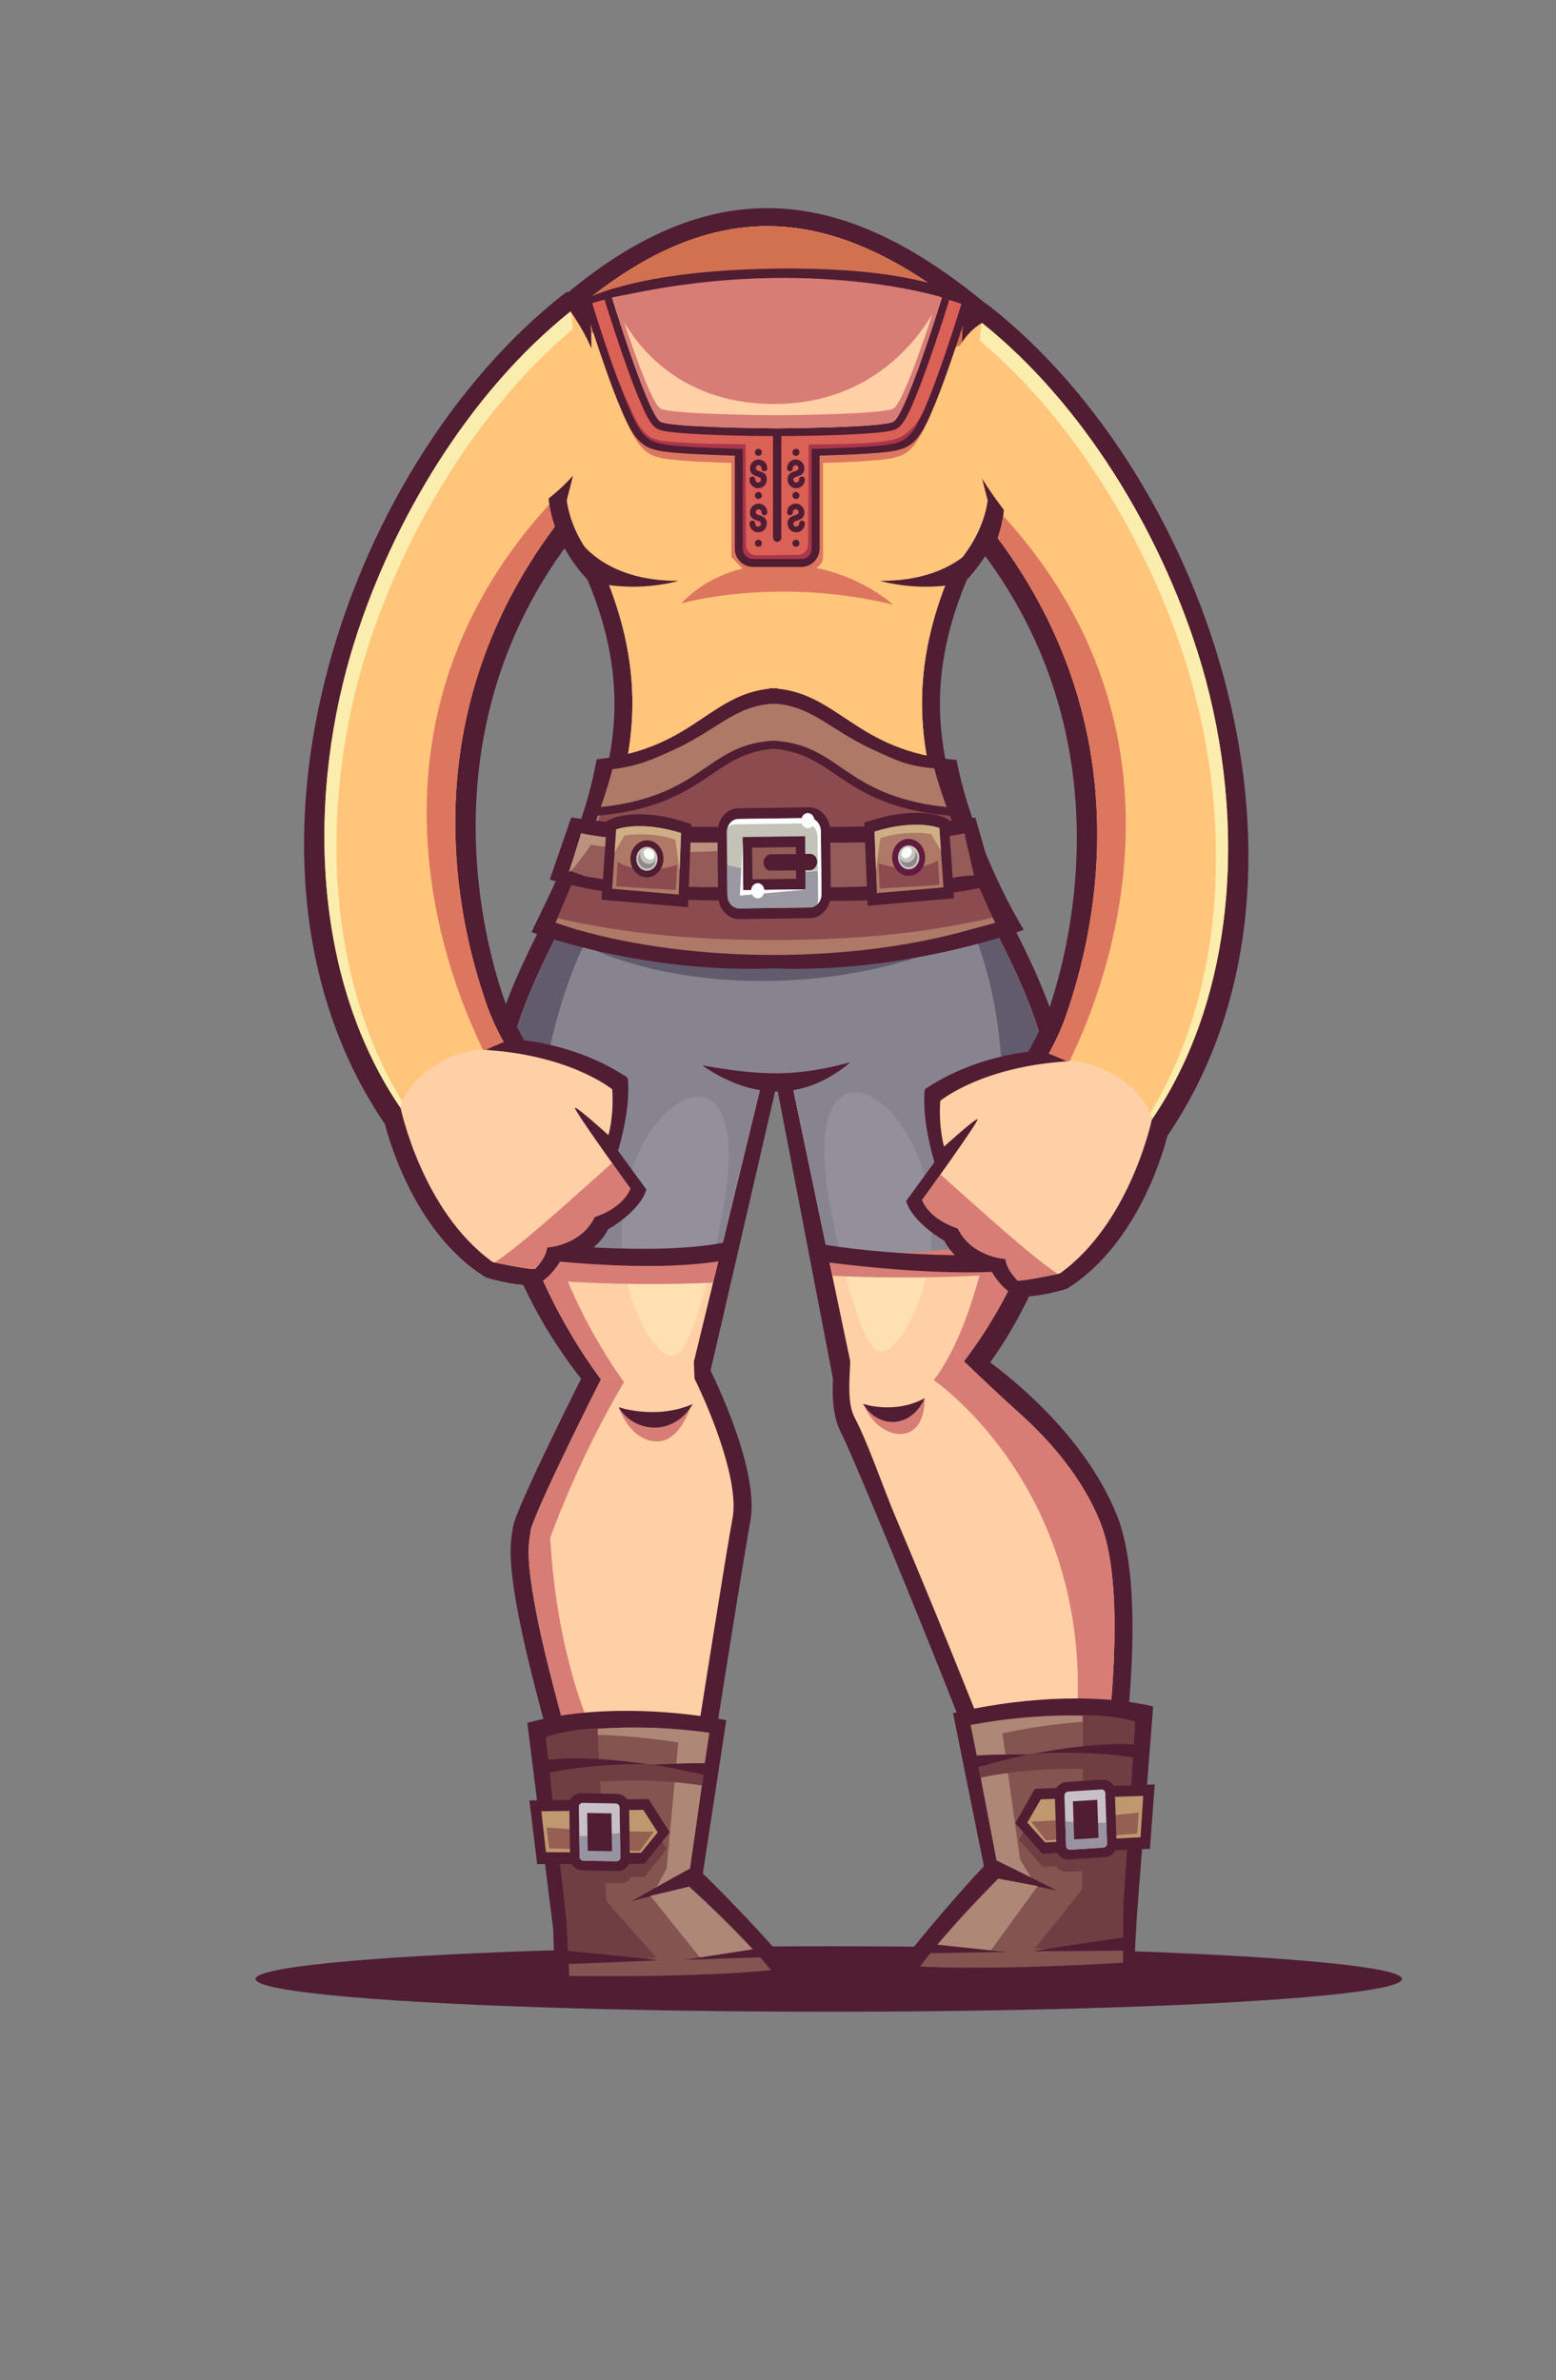 <?xml version="1.0" encoding="UTF-8"?>
<!DOCTYPE svg PUBLIC "-//W3C//DTD SVG 1.1//EN" "http://www.w3.org/Graphics/SVG/1.1/DTD/svg11.dtd">
<!-- Creator: CorelDRAW 2020 (64-Bit) -->
<svg xmlns="http://www.w3.org/2000/svg" xml:space="preserve" width="129.436mm" height="197.988mm" version="1.1" style="shape-rendering:geometricPrecision; text-rendering:geometricPrecision; image-rendering:optimizeQuality; fill-rule:evenodd; clip-rule:evenodd"
viewBox="0 0 1729.6 2645.64"
 xmlns:xlink="http://www.w3.org/1999/xlink"
 xmlns:xodm="http://www.corel.com/coreldraw/odm/2003">
 <rect x="0" y="0" width="1729.6" height="2645.64" fill="#808080" stroke="none"/>
 <defs>
  <style type="text/css">
   <![CDATA[
    .fil0 {fill:none}
    .fil1 {fill:#501D33}
    .fil30 {fill:#621A40}
    .fil6 {fill:#625B6D}
    .fil15 {fill:#703D43}
    .fil14 {fill:#845451}
    .fil5 {fill:#878490}
    .fil23 {fill:#8C4C4F}
    .fil31 {fill:#8D8790}
    .fil7 {fill:#93909B}
    .fil24 {fill:#955B58}
    .fil18 {fill:#965F54}
    .fil20 {fill:#9893A0}
    .fil27 {fill:#9A98A1}
    .fil11 {fill:#A9364B}
    .fil22 {fill:#AE7966}
    .fil16 {fill:#AF8777}
    .fil25 {fill:#BB927D}
    .fil17 {fill:#BE986E}
    .fil26 {fill:#C3C3B8}
    .fil19 {fill:#C7C0C9}
    .fil29 {fill:#CEAE85}
    .fil10 {fill:#D2714F}
    .fil3 {fill:#D77D75}
    .fil12 {fill:#DB6056}
    .fil9 {fill:#DD765F}
    .fil21 {fill:#FBEDAD}
    .fil8 {fill:#FFC57B}
    .fil2 {fill:#FFCFA5}
    .fil4 {fill:#FFE0B3}
    .fil28 {fill:white}
    .fil13 {fill:#501D33;fill-rule:nonzero}
   ]]>
  </style>
 </defs>
 <g id="Слой_x0020_1">
  <rect id="_166536576" class="fil0" width="1729.6" height="2645.64"/>
  <g id="_994137648">
   <ellipse class="fil1" cx="921.24" cy="2199.86" rx="637.19" ry="36.37"/>
   <path class="fil1" d="M651.62 1521.33c0,0 -78.49,154.86 -81.32,176.07 -2.83,21.21 -19.09,53.03 79.9,369.82l124.45 -5.66c0,0 48.08,-308.3 59.4,-370.52 11.31,-62.22 -49.5,-178.19 -49.5,-178.19 0,0 -127.28,-9.9 -132.94,8.49z"/>
   <path class="fil1" d="M928.09 1514.96c0,0 -8.84,47.73 6.72,77.43 15.56,29.7 156.62,373 184.91,462.09l113.14 0c0,0 52.32,-261.63 8.48,-370.52 -43.84,-108.89 -158.04,-181.73 -158.04,-181.73 0,0 -135.41,-41.01 -155.21,12.73z"/>
   <path class="fil1" d="M1173.23 1355.15c-2.18,7.82 -4.62,15.75 -7.33,23.79 -26.31,8.65 -96.02,26.41 -258.02,20.92l-3.88 -19.48c59.15,5.22 214.66,0.91 269.23,-25.23z"/>
   <path class="fil1" d="M628.31 327.74c0,0 29.7,45.25 -18.38,226.27 0,0 0.71,44.55 43.13,90.51 111.79,265 -126.09,387.36 -114.64,612.36 3.81,74.94 28.63,174.97 107.56,275.77l141.41 1.41 75.81 -327.8 64.49 335.57 158.38 -7.78c78.93,-100.8 99.51,-202.25 103.32,-277.18 11.45,-225 -226.43,-347.36 -114.64,-612.36 42.43,-45.96 43.13,-90.51 43.13,-90.51 -48.08,-181.02 -21.21,-215.67 -21.21,-215.67 -151.79,-125.61 -297.46,-154.59 -468.38,-10.61z"/>
   <path class="fil2" d="M669.72 1535.68l102.56 2.54 -1.01 -24.37 76.22 -313.79 15.96 -47.3 16.93 51.92 65.37 311.69 126.03 -3.5c56.53,-74.78 92.83,-162.78 97.62,-257.01 2.73,-53.58 -9.69,-102.37 -30.09,-151.49 -11.13,-26.8 -24.17,-52.77 -37.28,-78.65 -16.26,-32.07 -32.68,-64.1 -46.16,-97.47 -40.65,-100.64 -42.13,-190.59 0.45,-291.52l1.36 -3.23 2.38 -2.57c14.24,-15.43 25.9,-33.57 32.67,-53.52 2.04,-6.02 4.37,-14.46 5,-21.35 -9.45,-35.83 -17.83,-72.4 -23.31,-109.05 -3.37,-22.53 -5.85,-46.05 -5.38,-68.86 0.18,-9.01 1,-21.9 3.8,-33.37 -58.35,-46.53 -127.39,-87.41 -203.01,-92.73 -82.33,-5.79 -155.27,31.9 -217.63,82.01 3.45,12.98 4.78,28.06 5.19,38.43 2.34,58.56 -12.35,127.04 -27.26,183.62 0.58,6.23 2.79,14.51 4.54,19.88 6.67,20.5 18.57,39.16 33.14,54.95l2.38 2.57 1.36 3.23c42.58,100.93 41.1,190.88 0.45,291.52 -13.48,33.37 -29.9,65.4 -46.16,97.47 -37.17,73.34 -71.69,145.38 -67.38,230.13 4.79,94.16 54.83,205.08 111.28,279.82z"/>
   <path class="fil3" d="M669.72 1535.68l23.9 0.59c-0.14,-0.19 -113.13,-149.29 -94.75,-299.1 18.39,-149.91 67.88,-219.2 67.88,-219.2 0,0 -10.52,-10.34 -25.04,-23.74 -5.24,10.53 -10.58,21.01 -15.89,31.5 -37.17,73.34 -71.69,145.38 -67.38,230.13 4.79,94.16 54.83,205.08 111.28,279.82z"/>
   <path class="fil3" d="M1051.66 1513.43l20.11 -0.56c56.53,-74.78 92.83,-162.78 97.62,-257.01 2.73,-53.58 -9.69,-102.37 -30.09,-151.49 -11.13,-26.8 -24.17,-52.77 -37.28,-78.65 -11.67,-23.03 -23.43,-46.03 -34.12,-69.53 -8,13.68 -11.44,30.44 -1.11,48.54 29.99,52.58 49.31,133.37 47.64,228.19 -1.79,101.95 -25.82,216.08 -62.76,280.5z"/>
   <path class="fil2" d="M945.13 1512.54c-0.63,20.16 -3.84,46.67 4.96,63.48 15.33,29.26 31.36,77.15 45.22,109.91 20.84,49.25 41.27,98.69 61.38,148.24 16.74,41.23 33.28,82.57 49.3,124.09 9.66,25.03 19.59,50.6 28.24,76.18l82.03 0c2.88,-15.9 5.39,-31.97 7.73,-47.85 6.82,-46.16 11.98,-93.01 14.01,-139.63 2,-45.94 2.06,-112.49 -15.26,-155.51 -18.98,-47.15 -53.77,-88.74 -91.46,-122.25 -17.24,-15.33 -44.46,-41.08 -59.98,-56.16 -21.95,-4.44 -13.19,-87.13 -35.06,-86.56 -13.87,0.36 -82.76,71.28 -91.11,86.06z"/>
   <path class="fil3" d="M1183.04 2034.44l33.23 0c2.88,-15.9 5.39,-31.97 7.73,-47.85 6.82,-46.16 11.98,-93.01 14.01,-139.63 2,-45.94 2.06,-112.49 -15.26,-155.51 -18.98,-47.15 -53.77,-88.74 -91.46,-122.25 -17.24,-15.33 -44.46,-41.08 -59.98,-56.16 -5.38,-1.09 -8.91,-6.89 -11.51,-15 -6.78,13.89 -14.07,26.09 -21.81,36.13 0,0 198.7,135.06 153.44,424.97 -4.48,28.73 -7.17,53.65 -8.39,75.31z"/>
   <path class="fil4" d="M924.11 1347.49c14.56,72.9 34.95,152.93 54.49,154.85 16.3,1.6 40.9,-37.9 51.33,-84.76 40.89,-183.67 -154.37,-313.11 -105.83,-70.09z"/>
   <path class="fil4" d="M802.23 1352.44c-14.56,72.9 -34.95,152.93 -54.49,154.85 -16.3,1.6 -40.9,-37.9 -51.33,-84.76 -40.89,-183.67 154.37,-313.11 105.83,-70.09z"/>
   <path class="fil3" d="M792.67 1425.75l43.08 -177.34c-21.86,-25.27 -40.18,-42.95 -40.18,-42.95 0,0 -162.94,53.7 -225.39,124.38 7.94,31.24 19.39,62.8 33.13,93.05 43.03,3.18 112.98,6.53 189.36,2.87z"/>
   <path class="fil3" d="M910.08 1346.37l15.04 71.7c27.32,1.48 109.83,4.76 204.97,-2.88 22.58,-49.96 36.46,-103.56 39.29,-159.34 0.64,-12.52 0.45,-24.78 -0.48,-36.84 -15.74,-15.67 -27.11,-25.67 -27.11,-25.67 0,0 -187.64,71.66 -231.71,153.03z"/>
   <path class="fil5" d="M801.12 1390.92l46.36 -190.86 15.96 -47.3 16.93 51.92 39.78 189.7c43.47,0.18 146.7,-1.49 225.86,-19.21 13.17,-38.2 21.28,-78.17 23.37,-119.32 2.73,-53.58 -9.69,-102.37 -30.09,-151.49 -11.13,-26.8 -24.17,-52.77 -37.28,-78.65 -16.26,-32.07 -32.68,-64.1 -46.16,-97.47 -28.04,-69.41 -37.44,-133.73 -26.6,-200.08 -144.57,-37.57 -288.83,-71 -350.29,-72.74 34.81,93.46 31.14,178.44 -6.98,272.82 -13.48,33.37 -29.9,65.4 -46.16,97.47 -37.17,73.34 -71.69,145.38 -67.38,230.13 2.18,42.84 13.73,89.16 30.99,133.95 60.02,9.67 133.2,13.75 211.7,1.11z"/>
   <path class="fil6" d="M641.71 994.23c-5.24,10.53 -10.58,21.01 -15.89,31.5 -37.17,73.34 -71.69,145.38 -67.38,230.13 2.18,42.84 13.73,89.16 30.99,133.95 9.69,1.56 19.72,2.98 30.06,4.2 -16.48,-47.35 -27.34,-102.04 -20.62,-156.84 18.39,-149.91 67.88,-219.2 67.88,-219.2 0,0 -10.52,-10.34 -25.04,-23.74z"/>
   <path class="fil6" d="M1096.95 1383.91c16.86,-2.36 33.44,-5.23 49.07,-8.73 13.17,-38.2 21.28,-78.17 23.37,-119.32 2.73,-53.58 -9.69,-102.37 -30.09,-151.49 -11.13,-26.8 -24.17,-52.77 -37.28,-78.65 -11.67,-23.03 -23.43,-46.03 -34.12,-69.53 -8,13.68 -11.44,30.44 -1.11,48.54 29.99,52.58 49.31,133.37 47.64,228.19 -0.88,49.82 -7.06,102.56 -17.47,150.98z"/>
   <path class="fil7" d="M934.18 1394.38c25.06,-0.14 61.22,-0.97 100.15,-3.9 17.55,-168.58 -156.34,-273.87 -110.22,-43 3.11,15.58 6.49,31.49 10.07,46.89z"/>
   <path class="fil7" d="M792.16 1399.33c-25.06,-0.14 -61.22,-0.97 -100.15,-3.9 -17.55,-168.58 156.34,-273.87 110.22,-43 -3.11,15.58 -6.49,31.49 -10.07,46.89z"/>
   <path class="fil6" d="M1102.56 1026.81l-0.55 -1.09c-13.47,-26.57 -27.05,-53.12 -38.98,-80.42 -46,-20.87 -94.99,-41.57 -108.32,-41.57 -26.87,0 -176.07,-19.8 -203.65,-7.78 -10.94,4.77 -41.57,5.32 -71.72,12.97 -2.29,6.4 -4.74,12.84 -7.36,19.32 -13.48,33.37 -29.9,65.4 -46.16,97.47 -1.73,3.42 -3.46,6.83 -5.18,10.25 127.87,77.27 349.74,70.76 481.92,-9.16z"/>
   <path class="fil1" d="M819.48 1377.7c-2.92,7.57 -0.81,13.47 -4.27,21.21 -27.02,6.09 -98.11,17.09 -258.83,-3.89l-2 -19.76c58.37,10.86 199.44,21.47 265.11,2.44z"/>
   <path class="fil1" d="M1174.45 1384.77c-2.92,7.57 -0.81,13.47 -4.27,21.21 -27.02,6.09 -98.11,17.09 -258.83,-3.89l-2 -19.76c58.37,10.86 199.44,21.47 265.11,2.44z"/>
   <path class="fil8" d="M1091.46 1004.89c-12.68,-25.16 -25.05,-50.49 -35.61,-76.63 -40.65,-100.64 -42.13,-190.59 0.45,-291.52l1.36 -3.23 2.38 -2.57c14.24,-15.43 25.9,-33.57 32.67,-53.52 2.04,-6.02 4.37,-14.46 5,-21.35 -9.45,-35.83 -17.83,-72.4 -23.31,-109.05 -3.37,-22.53 -5.85,-46.05 -5.38,-68.86 0.18,-9.01 1,-21.9 3.8,-33.37 -58.35,-46.53 -127.39,-87.41 -203.01,-92.73 -82.33,-5.79 -155.27,31.9 -217.63,82.01 3.45,12.98 4.78,28.06 5.19,38.43 2.34,58.56 -12.35,127.04 -27.26,183.62 0.58,6.23 2.79,14.51 4.54,19.88 6.67,20.5 18.57,39.16 33.14,54.95l2.38 2.57 1.36 3.23c42.58,100.93 41.1,190.88 0.45,291.52 -11.68,28.93 -25.58,56.84 -39.66,84.65 77.06,28.36 262.09,77.6 459.15,-8.02z"/>
   <path class="fil9" d="M757.31 670.75c0,0 105.36,-30.41 235.47,1.41 -64.11,-54.12 -174.5,-65.43 -235.47,-1.41z"/>
   <path class="fil10" d="M1068.97 383.02c0,-1.63 0.02,-3.25 0.05,-4.87 0.18,-9.01 1,-21.9 3.8,-33.37 -58.35,-46.53 -127.39,-87.41 -203.01,-92.73 -82.33,-5.79 -155.27,31.9 -217.63,82.01 3.11,11.7 4.5,25.1 5.04,35.23 39.03,20.16 91.24,41.02 146.83,53.18 65.4,14.3 81.83,14.26 147.28,-0.14 42.72,-9.4 83.42,-23.92 117.65,-39.3z"/>
   <g>
    <path class="fil9" d="M812.95 510.96l0 108.18 13.19 13.52 37.93 4.95 36.61 -3.63c0,0 12.53,-2.31 14.18,-13.19l0 -111.81c0,0 -95.65,-1.65 -101.91,1.98z"/>
    <path class="fil9" d="M798.55 514.12c-13.89,-0.51 -27.79,-1.13 -41.65,-2.29 -10.47,-0.88 -23.48,-1.74 -33.09,-6.34 -14.07,-6.73 -21.94,-24.71 -27.94,-38.83 -6.84,-16.08 -12.71,-32.58 -18.4,-49.15 -8.12,-23.65 -15.79,-47.47 -23,-71.45l-1.24 -4.14c19.35,-9.99 84.31,-36.17 232.45,-35.1 105.41,0.76 160.84,18.41 188.9,33.22l-2.08 6.92c-7.13,23.68 -14.7,47.21 -22.73,70.56 -5.69,16.56 -11.57,33.07 -18.4,49.15 -6.01,14.12 -13.88,32.1 -27.94,38.83 -9.6,4.6 -22.61,5.46 -33.08,6.34 -13.86,1.17 -27.76,1.79 -41.65,2.29 -43.39,1.58 -86.75,1.58 -130.14,0z"/>
    <path class="fil1" d="M837.1 474.64l53.61 0c11.15,0 20.28,9.12 20.28,20.28l0 115.01c0,11.15 -9.12,20.28 -20.28,20.28l-53.61 0c-11.15,0 -20.28,-9.12 -20.28,-20.28l0 -115.01c0,-11.15 9.12,-20.28 20.28,-20.28z"/>
    <path class="fil1" d="M679.76 321.43c32.37,-8.31 194.98,-45.39 369.54,-2.04 3.51,1.14 6.82,2.29 9.94,3.46l-82.87 27.22 -301.76 -27.01c1.64,-0.54 3.36,-1.08 5.14,-1.63l0 0z"/>
    <path class="fil1" d="M796.96 505.87c-14.23,-0.51 -28.47,-1.13 -42.66,-2.29 -10.73,-0.88 -24.06,-1.74 -33.89,-6.34 -14.41,-6.73 -22.47,-24.71 -28.62,-38.83 -7,-16.08 -13.02,-32.58 -18.85,-49.15 -8.32,-23.65 -16.17,-47.47 -23.56,-71.45l-1.27 -4.14c19.82,-9.99 86.37,-36.17 238.11,-35.1 107.98,0.76 164.76,18.41 193.51,33.22l-2.13 6.92c-7.3,23.68 -15.06,47.21 -23.28,70.56 -5.83,16.56 -11.85,33.07 -18.85,49.15 -6.15,14.12 -14.21,32.1 -28.62,38.83 -9.84,4.6 -23.16,5.46 -33.89,6.34 -14.2,1.17 -28.43,1.79 -42.66,2.29 -44.45,1.58 -88.86,1.58 -133.31,0z"/>
    <path class="fil11" d="M798.25 498.22c-13.91,-0.49 -27.82,-1.1 -41.7,-2.24 -9.6,-0.79 -22.75,-1.67 -31.44,-5.73 -12.46,-5.82 -19.95,-22.94 -25.32,-35.25 -6.83,-15.68 -12.7,-31.78 -18.38,-47.93 -8.16,-23.18 -15.86,-46.54 -23.09,-70.04 66.27,-22.54 328.9,-30.82 410.31,0.87 -7.16,23.21 -14.76,46.28 -22.82,69.17 -5.68,16.15 -11.55,32.26 -18.38,47.93 -5.36,12.31 -12.85,29.43 -25.31,35.25 -8.69,4.06 -21.84,4.94 -31.44,5.73 -13.88,1.14 -27.79,1.75 -41.7,2.24 -8.97,0.32 -17.89,0.57 -26.77,0.76l0 111.15c0,6.21 -5.17,11.28 -11.49,11.28l-53.61 0c-6.32,0 -11.49,-5.08 -11.49,-11.28l0 -111.13c-9.08,-0.19 -18.19,-0.45 -27.36,-0.77l0 0z"/>
    <path class="fil12" d="M755.56 491.7c-9.6,-0.79 -21.76,-0.68 -30.45,-4.74 -12.46,-5.82 -19.95,-22.94 -25.32,-35.25 -6.83,-15.68 -12.7,-28.49 -18.38,-44.63 -8.16,-23.18 -15.86,-46.54 -23.09,-70.04 66.27,-22.54 328.9,-30.81 410.31,0.87 -7.16,23.21 -14.76,46.28 -22.82,69.17 -5.68,16.15 -11.55,32.25 -18.38,47.93 -5.36,12.31 -15.16,25.47 -27.62,31.29 -8.69,4.06 -21.84,4.94 -31.44,5.73 -23.29,1.91 -46.18,1.68 -69.46,2.18l-0.65 111.32c-0.03,6.2 -5.17,11.22 -11.49,11.28l-46.04 0.49c-6.31,0.07 -11.46,-5.08 -11.49,-11.28l-0.49 -112.13c-23.94,-0.5 -49.21,-0.22 -73.18,-2.19l-0 0z"/>
    <path class="fil1" d="M1055.11 333.46c-7.09,22.99 -14.67,45.97 -22.64,68.61 -5.54,15.73 -11.34,31.66 -17.99,46.93 -3.39,7.79 -10.33,24.23 -18.22,27.92 -6.32,2.95 -19.72,3.9 -26.72,4.48 -13.64,1.12 -27.39,1.72 -41.06,2.2 -43.86,1.56 -85.88,1.56 -129.74,0 -13.68,-0.49 -27.42,-1.08 -41.06,-2.2 -7,-0.58 -20.4,-1.52 -26.72,-4.48 -7.89,-3.69 -14.83,-20.13 -18.23,-27.92 -6.65,-15.27 -12.45,-31.19 -17.99,-46.93 -8.07,-22.92 -15.74,-46.2 -22.91,-69.48 45.15,-9.79 233.65,-45.67 383.27,0.87z"/>
    <path class="fil2" d="M680.23 330.83c7.77,24.98 41.75,132.25 54.23,138.08 12.74,5.95 108.76,7.07 127.55,7.24l0 0.03 1.6 -0.01 1.6 0.01 0 -0.03c18.79,-0.16 114.8,-1.29 127.55,-7.24 12.45,-5.82 46.3,-112.59 54.17,-137.9 -140.19,-40.47 -311.07,-11.57 -366.69,-0.18z"/>
    <path class="fil3" d="M680.77 331.21c0,0 37.63,116.52 177.6,117.84 139.96,1.32 187.83,-118.84 187.83,-118.84 0,0 -156.24,-48.52 -365.43,0.99l0 0z"/>
    <path class="fil3" d="M680.23 330.83c7.77,24.98 41.75,132.25 54.23,138.08 12.74,5.95 108.76,7.07 127.55,7.24l0 0.03 1.6 -0.01 1.6 0.01 0 -0.03c18.79,-0.16 114.8,-1.29 127.55,-7.24 12.45,-5.82 46.3,-112.59 54.17,-137.9 -1.4,-0.4 -2.8,-0.79 -4.2,-1.18 -11.99,37.65 -39.11,119.48 -49.97,124.55 -12.74,5.95 -108.76,7.07 -127.55,7.24l0 0.03 -1.6 -0.01 -1.6 0.01 0 -0.03c-18.79,-0.16 -114.8,-1.29 -127.55,-7.24 -10.85,-5.07 -37.92,-86.72 -49.93,-124.42 -1.49,0.3 -2.94,0.59 -4.3,0.87z"/>
    <path class="fil1" d="M863.86 478.81l0.09 0c2.52,0 4.58,2.06 4.58,4.57l0 114.31c0,2.52 -2.06,4.58 -4.58,4.58l-0.09 0c-2.52,0 -4.58,-2.06 -4.58,-4.58l0 -114.31c0,-2.52 2.06,-4.57 4.58,-4.57z"/>
    <path id="_123965536" class="fil13" d="M888.24 533.02c-0.08,-1.75 1.29,-3.24 3.04,-3.31 1.76,-0.08 3.24,1.29 3.32,3.04 0.11,2.63 -0.86,5.07 -2.52,6.88 -1.66,1.81 -4,2.98 -6.63,3.09l-0.01 0 0 0c-2.63,0.11 -5.07,-0.86 -6.88,-2.52 -1.81,-1.66 -2.99,-4 -3.1,-6.64 -0.3,-6.97 3.99,-8.4 8.28,-9.82 2.02,-0.67 4.04,-1.34 3.94,-3.52l-0 -0.1c-0.06,-0.85 -0.45,-1.6 -1.03,-2.14 -0.6,-0.55 -1.42,-0.87 -2.32,-0.84l-0.01 0c-0.89,0.04 -1.68,0.43 -2.23,1.04 -0.55,0.6 -0.87,1.42 -0.84,2.32 0.08,1.76 -1.29,3.24 -3.04,3.32 -1.75,0.07 -3.24,-1.29 -3.31,-3.04 -0.11,-2.63 0.86,-5.07 2.52,-6.88 1.66,-1.81 4,-2.99 6.64,-3.1l0 0c2.63,-0.11 5.07,0.86 6.88,2.52 1.76,1.62 2.92,3.89 3.09,6.44 0.01,0.06 0.01,0.13 0.01,0.19 0.3,6.97 -3.99,8.4 -8.28,9.82 -2.02,0.67 -4.04,1.34 -3.94,3.52 0.04,0.89 0.43,1.68 1.04,2.24 0.6,0.55 1.42,0.87 2.32,0.84l0 0c0.89,-0.04 1.68,-0.44 2.24,-1.04 0.55,-0.6 0.87,-1.42 0.84,-2.32z"/>
    <path id="_123965464" class="fil13" d="M888.24 582.04c-0.08,-1.75 1.29,-3.24 3.04,-3.32 1.76,-0.07 3.24,1.29 3.32,3.04 0.11,2.63 -0.86,5.07 -2.52,6.88 -1.66,1.81 -4,2.98 -6.63,3.09l-0.01 0 0 0c-2.63,0.11 -5.07,-0.86 -6.88,-2.52 -1.81,-1.66 -2.99,-4 -3.1,-6.64 -0.3,-6.97 3.99,-8.4 8.28,-9.82 2.02,-0.67 4.04,-1.34 3.94,-3.52l-0 -0.1c-0.06,-0.85 -0.45,-1.61 -1.03,-2.14 -0.6,-0.55 -1.42,-0.87 -2.32,-0.84l-0.01 0c-0.89,0.04 -1.68,0.43 -2.23,1.04 -0.55,0.6 -0.87,1.42 -0.84,2.32 0.08,1.75 -1.29,3.24 -3.04,3.32 -1.75,0.07 -3.24,-1.29 -3.31,-3.04 -0.11,-2.63 0.86,-5.07 2.52,-6.88 1.66,-1.81 4,-2.99 6.64,-3.1l0 0c2.63,-0.11 5.07,0.86 6.88,2.52 1.76,1.62 2.93,3.89 3.09,6.44 0.01,0.07 0.01,0.13 0.01,0.2 0.3,6.97 -3.99,8.4 -8.28,9.82 -2.02,0.67 -4.04,1.34 -3.94,3.52 0.04,0.89 0.43,1.68 1.04,2.24 0.6,0.55 1.42,0.87 2.32,0.84l0 0c0.89,-0.04 1.68,-0.44 2.24,-1.04 0.55,-0.6 0.87,-1.42 0.84,-2.32z"/>
    <path id="_123965392" class="fil1" d="M881.83 500.23c1.45,-1.61 3.92,-1.74 5.53,-0.3 1.61,1.45 1.74,3.92 0.3,5.53 -1.45,1.61 -3.92,1.74 -5.53,0.3 -1.61,-1.45 -1.74,-3.92 -0.3,-5.53z"/>
    <path id="_123965320" class="fil1" d="M881.83 548.16c1.45,-1.61 3.92,-1.74 5.53,-0.3 1.61,1.45 1.74,3.92 0.3,5.53 -1.45,1.61 -3.92,1.74 -5.53,0.3 -1.61,-1.45 -1.74,-3.92 -0.3,-5.53z"/>
    <path id="_123965248" class="fil1" d="M881.83 601.26c1.45,-1.61 3.92,-1.74 5.53,-0.3 1.61,1.45 1.74,3.92 0.3,5.53 -1.45,1.61 -3.92,1.74 -5.53,0.3 -1.61,-1.45 -1.74,-3.92 -0.3,-5.53z"/>
    <path id="_123964768" class="fil13" d="M839.53 533.02c0.08,-1.75 -1.29,-3.24 -3.04,-3.32 -1.76,-0.08 -3.24,1.29 -3.32,3.04 -0.11,2.63 0.86,5.07 2.52,6.88 1.66,1.81 4,2.98 6.63,3.1l0.01 0 0 0c2.63,0.11 5.07,-0.86 6.88,-2.52 1.81,-1.66 2.99,-4 3.1,-6.64 0.3,-6.97 -3.99,-8.4 -8.28,-9.82 -2.02,-0.67 -4.04,-1.34 -3.94,-3.52l0 -0.1c0.06,-0.85 0.45,-1.6 1.03,-2.14 0.6,-0.55 1.42,-0.87 2.32,-0.83l0.01 0c0.89,0.04 1.68,0.43 2.23,1.04 0.55,0.6 0.87,1.42 0.84,2.32 -0.08,1.75 1.29,3.24 3.04,3.32 1.75,0.08 3.24,-1.29 3.31,-3.04 0.11,-2.63 -0.86,-5.07 -2.52,-6.88 -1.66,-1.81 -4,-2.99 -6.64,-3.1l-0 0c-2.63,-0.11 -5.07,0.86 -6.88,2.52 -1.76,1.62 -2.92,3.89 -3.09,6.44 -0.01,0.07 -0.01,0.13 -0.01,0.19 -0.3,6.97 3.99,8.4 8.28,9.82 2.02,0.67 4.04,1.34 3.94,3.52 -0.04,0.89 -0.43,1.68 -1.04,2.24 -0.6,0.55 -1.42,0.87 -2.32,0.84l0 0c-0.89,-0.04 -1.68,-0.44 -2.24,-1.04 -0.55,-0.6 -0.87,-1.42 -0.84,-2.32z"/>
    <path id="_123964696" class="fil13" d="M839.53 582.04c0.08,-1.75 -1.29,-3.24 -3.04,-3.32 -1.76,-0.08 -3.24,1.29 -3.32,3.04 -0.11,2.63 0.86,5.07 2.52,6.88 1.66,1.81 4,2.98 6.63,3.09l0.01 0 0 0c2.63,0.11 5.07,-0.86 6.88,-2.52 1.81,-1.66 2.99,-4 3.1,-6.64 0.3,-6.97 -3.99,-8.4 -8.28,-9.82 -2.02,-0.67 -4.04,-1.34 -3.94,-3.52l0 -0.1c0.06,-0.85 0.45,-1.6 1.03,-2.14 0.6,-0.55 1.42,-0.87 2.32,-0.83l0.01 0c0.89,0.04 1.68,0.43 2.23,1.04 0.55,0.6 0.87,1.42 0.84,2.32 -0.08,1.75 1.29,3.24 3.04,3.32 1.75,0.07 3.24,-1.29 3.31,-3.04 0.11,-2.63 -0.86,-5.07 -2.52,-6.88 -1.66,-1.81 -4,-2.99 -6.64,-3.1l-0 0c-2.63,-0.11 -5.07,0.86 -6.88,2.52 -1.76,1.62 -2.92,3.89 -3.09,6.44 -0.01,0.06 -0.01,0.13 -0.01,0.19 -0.3,6.97 3.99,8.4 8.28,9.82 2.02,0.67 4.04,1.34 3.94,3.52 -0.04,0.89 -0.43,1.68 -1.04,2.24 -0.6,0.55 -1.42,0.87 -2.32,0.84l0 0c-0.89,-0.04 -1.68,-0.44 -2.24,-1.04 -0.55,-0.6 -0.87,-1.42 -0.84,-2.32z"/>
    <path id="_123964624" class="fil1" d="M845.94 500.23c-1.45,-1.61 -3.92,-1.74 -5.53,-0.3 -1.61,1.45 -1.74,3.92 -0.3,5.53 1.45,1.61 3.93,1.74 5.53,0.3 1.61,-1.45 1.74,-3.92 0.29,-5.53z"/>
    <path id="_123964552" class="fil1" d="M845.94 548.16c-1.45,-1.61 -3.92,-1.74 -5.53,-0.3 -1.61,1.45 -1.74,3.92 -0.29,5.53 1.45,1.61 3.92,1.74 5.53,0.3 1.61,-1.45 1.74,-3.92 0.29,-5.53z"/>
    <path id="_123964480" class="fil1" d="M845.94 601.26c-1.45,-1.61 -3.92,-1.74 -5.53,-0.3 -1.61,1.45 -1.74,3.92 -0.29,5.53 1.45,1.61 3.92,1.74 5.53,0.3 1.61,-1.45 1.74,-3.92 0.29,-5.53z"/>
   </g>
   <path class="fil2" d="M664.74 2046.49l92.63 -4.21c9.1,-58.25 18.27,-116.49 27.53,-174.72 5.72,-36.02 11.47,-72.04 17.33,-108.04 3.91,-24.01 7.75,-48.13 12.1,-72.07 7.19,-39.53 -22.24,-114.06 -42.53,-155.41 -17.9,-1.15 -36.02,-1.79 -53.84,-1.83 -9.25,-0.02 -38.99,0.22 -50.18,3.57 -14.1,27.85 -27.92,55.92 -41.43,84.05 -8.43,17.56 -16.78,35.22 -24.64,53.04 -2.88,6.53 -5.72,13.12 -8.29,19.77 -1.06,2.73 -2.74,6.81 -3.25,9.4 -0.94,7.04 -2.22,12.97 -2.47,20.23 -0.54,15.64 1.72,32.66 4.16,48.06 5.59,35.3 14.18,70.85 23.1,105.43 14.95,57.94 32.03,115.55 49.78,172.73z"/>
   <path class="fil3" d="M689.75 1530.94c-8.69,0.51 -17.1,1.38 -21.98,2.84 -14.1,27.85 -27.92,55.92 -41.43,84.05 -8.43,17.56 -16.78,35.22 -24.64,53.04 -2.88,6.53 -5.72,13.12 -8.29,19.77 -1.06,2.73 -2.74,6.81 -3.25,9.4 -0.94,7.04 -2.22,12.97 -2.47,20.23 -0.54,15.64 1.72,32.66 4.16,48.06 5.59,35.3 14.18,70.85 23.1,105.43 11.4,44.2 24.05,88.19 37.28,131.96 3.05,-27.14 4.02,-56.99 2.49,-89.72 0,0 -36.06,-78.49 -43.13,-206.47 0,0 28.99,-83.44 82.02,-173.24 0,0 -1.41,-1.86 -3.87,-5.34z"/>
   <path class="fil3" d="M688.36 1565.45c0,0 10.96,33.94 39.24,36.77 28.28,2.83 40.3,-39.6 40.3,-39.6 0,0 -27.22,19.45 -79.55,2.83z"/>
   <path class="fil3" d="M960.24 1560.86c14.24,39.51 67.53,51.05 67.53,-6.01 0,0 -15.2,22.63 -67.53,6.01z"/>
   <g>
    <path class="fil1" d="M1281.77 1896.87l-17.96 231.56 -3.18 55.49 -163.76 -93.75c-12.5,-62.14 -24.99,-123.64 -37.49,-185.79 65.71,-15.69 153.55,-23.66 222.4,-7.51z"/>
    <path class="fil14" d="M1078.96 1917.55l30.97 161.97 136.04 79.68c4.45,-74.79 11.29,-170.11 15.74,-244.9 -9.76,-5.83 -89.84,-14.5 -182.75,3.25z"/>
    <path class="fil15" d="M1231.23 2071.87c-1.9,3.72 -5.88,6.45 -10.52,6.75l-34.88 2.24c-5.09,0.32 -9.58,-2.36 -11.49,-6.41l-15.11 0.68 -26.55 -29.98 19.22 -33.88 21.34 -0.78c2.04,-3.31 5.77,-5.66 10.08,-5.94l34.88 -2.24c4.98,-0.31 9.38,2.24 11.36,6.13l22.88 -0.83c-1.4,21.16 -2.82,42.51 -4.2,63.48l-16.99 0.77z"/>
    <path class="fil16" d="M1087.85 1964.04l22.08 115.48 17.06 9.99c12.27,1.51 22.14,2.62 22.14,2.62l-15.24 -25.06 -20.83 -148.32c-1.61,-1.21 -20.4,-0.15 -22.9,10.09 -2.5,10.23 -5.84,12.86 -2.32,35.19z"/>
    <path class="fil16" d="M1078.96 1917.55l11.14 53.64 4.1 3.24c1.94,-2.96 3.1,-4.82 3.1,-4.82l-1.34 -38.31c0,0 62.49,-18.26 156.55,-19.76 -25.34,-5.09 -94.83,-9.02 -173.55,6.01z"/>
    <path class="fil15" d="M1086.74 1958.2l3.4 17.81c21.34,-4.48 89.32,-16.31 168.04,-5.14 0.57,-8.84 1.13,-17.56 1.67,-26.1 -32.16,-2.64 -85.96,-1.47 -173.11,13.43z"/>
    <path class="fil15" d="M1203.52 2134.33l42.46 24.87c5.14,-81.83 10.27,-163.67 15.41,-245.5 -14.86,-5.2 -38.96,-7.13 -57.93,-7.18 1.27,36.76 -2,162.3 0.06,227.81z"/>
    <path class="fil1" d="M1102.73 2065.96c-3.66,0.03 -104.47,114.02 -107.28,127.86l0.67 13.1c0,0 125.67,0.95 265.3,-7.85l0.03 -53.7c0,0 -158.73,-80.72 -158.72,-79.41z"/>
    <path class="fil14" d="M1109.7 2088.36c0,0 -49.51,47.22 -87.01,97.53 0,0 67.76,5.07 225.69,-4.11l-0.68 -65.71 -138 -27.72z"/>
    <path class="fil15" d="M1149.99 2166.02c26.33,1.01 58.57,1.77 98.56,-0.55l0.07 -53.22 -45.55 -12.07 -53.07 65.85z"/>
    <path class="fil16" d="M1109.7 2088.36c0,0 -31.75,31.67 -74.52,81.23 0,0 17.71,-0.13 65.71,-0.82l52.62 -72.24 -43.81 -8.17z"/>
    <path class="fil1" d="M1028.69 2160.43c2.39,-0.02 92.36,9.85 91.56,9.54 -0.8,-0.31 -95.92,1.33 -95.92,1.33l4.37 -10.87z"/>
    <path class="fil1" d="M1266.01 1954.84c0,0 -41.73,-9.41 -115.8,-5.62 0,0 69.02,-14.42 117.49,-9.53l1.38 8.08 -3.07 7.07z"/>
    <path class="fil1" d="M1081.43 1965.87c0,0 33.74,-9.73 61.75,-15.58 0,0 -40.8,-0.6 -65,1.63l-1.62 5.96 4.88 7.99z"/>
    <g>
     <polygon class="fil1" points="1283.55,1983.57 1150.25,1988.42 1128.55,2026.67 1158.53,2060.53 1278.24,2055.1 "/>
     <polygon class="fil17" points="1267.82,2042.25 1270.78,1996.28 1156.89,2000.09 1141.9,2025.99 1161.7,2048.06 "/>
     <path class="fil18" d="M1146.07 2024.9l16.78 21 101.26 -7.72 1.63 -23.44c0,0 -68.66,8.51 -119.68,10.16z"/>
     <g>
      <path class="fil1" d="M1239.19 1990.13l2.01 60.75c0.23,6.99 -5.73,13.1 -13.24,13.58l-39.39 2.53c-7.52,0.48 -13.85,-4.84 -14.08,-11.83l-2.01 -60.75c-0.23,-6.99 5.73,-13.1 13.24,-13.58l39.39 -2.53c7.51,-0.48 13.85,4.84 14.08,11.83z"/>
      <path class="fil19" d="M1228.67 1993.09l1.86 56.18c0.08,2.33 -1.91,4.37 -4.41,4.53l-36.43 2.34c-2.5,0.16 -4.62,-1.61 -4.69,-3.94l-1.86 -56.18c-0.08,-2.33 1.91,-4.37 4.41,-4.53l36.43 -2.34c2.5,-0.16 4.62,1.61 4.69,3.94z"/>
      <path class="fil20" d="M1229.77 2026.08l0.77 23.2c0.07,2.33 -1.91,4.36 -4.41,4.53l-36.43 2.33c-2.5,0.16 -4.61,-1.61 -4.69,-3.94l-0.92 -27.7c16.23,1.7 32.56,1.91 45.68,1.58z"/>
      <polygon class="fil1" points="1219.67,2000.63 1221.07,2042.92 1194.01,2044.66 1192.61,2002.36 "/>
      <rect class="fil1" transform="matrix(-0.028 -0.851 -0.85 0.055 1216.57 2038.97)" width="39.74" height="21.57"/>
     </g>
    </g>
    <path class="fil1" d="M1255.87 2152.6c0,0 -108.93,16 -107.01,16.31 1.92,0.3 105.87,-0.62 105.87,-0.62l1.14 -15.68z"/>
   </g>
   <g>
    <path class="fil1" d="M586.14 1915.2l28.76 229.06 2.4 69.28 161.54 -115.15c9.48,-62.29 18.98,-123.94 28.46,-186.23 -65.98,-12.48 -153.57,-16.25 -221.17,3.04z"/>
    <path class="fil14" d="M788.48 1926.17l-23.11 162.28 -131.31 85.53c-7.95,-74.05 -19.24,-168.36 -27.19,-242.41 9.41,-6.25 88.51,-18.64 181.6,-5.4z"/>
    <path class="fil15" d="M644.59 2086.57c2.06,3.6 6.14,6.13 10.76,6.21l34.74 0.57c5.07,0.08 9.4,-2.79 11.11,-6.9l15.04 -0.03 24.95 -31.02 -20.69 -32.73 -21.22 0.24c-2.19,-3.19 -5.99,-5.35 -10.29,-5.42l-34.73 -0.58c-4.96,-0.08 -9.2,2.66 -10.99,6.63l-22.76 0.25c2.39,20.94 4.81,42.08 7.17,62.82l16.9 -0.03z"/>
    <path class="fil16" d="M781.85 1972.75l-16.48 115.7 -16.46 10.72c-12.11,2.08 -21.86,3.65 -21.86,3.65l13.95 -25.6 13.68 -148.24c1.54,-1.27 20.24,-1.11 23.21,8.94 2.97,10.04 6.4,12.49 3.97,34.83z"/>
    <path class="fil16" d="M788.48 1926.17l-8.53 53.78 -3.91 3.41c-2.07,-2.85 -3.3,-4.64 -3.3,-4.64l-0.48 -38.1c0,0 -62.9,-15.19 -156.36,-12.24 24.92,-6.25 93.73,-13.43 172.59,-2.22z"/>
    <path class="fil15" d="M782.68 1966.89l-2.54 17.84c-21.4,-3.44 -89.45,-11.98 -167.08,2.83 -0.99,-8.75 -1.95,-17.38 -2.89,-25.84 31.8,-4.14 85.28,-5.52 172.51,5.17z"/>
    <path class="fil15" d="M675.05 2147.28l-40.98 26.69c-8.96,-81.01 -17.93,-162.01 -26.89,-243.02 14.51,-5.87 38.35,-8.92 57.18,-9.87 0.47,36.55 9.64,161.05 10.69,226.19z"/>
    <path class="fil1" d="M771.89 2074.64c3.63,-0.14 109.11,108.28 112.55,121.88l-0.05 13.04c0,0 -127.85,6.38 -266.9,4.23l0.56 -52.81c0,0 153.79,-87.64 153.84,-86.33z"/>
    <path class="fil14" d="M766.03 2097.21c0,0 51.38,44.55 90.99,92.73 0,0 -67.04,8.23 -224.27,6.57l-2.43 -65.27 135.71 -34.03z"/>
    <path class="fil15" d="M729.69 2176.22c-26.1,2.24 -58.07,4.53 -97.88,4.11l-2.58 -52.84 44.66 -14.14 55.8 62.87z"/>
    <path class="fil16" d="M766.03 2097.21c0,0 33.02,29.95 77.82,77.14 0,0 -17.59,0.71 -65.28,2.29l-55.65 -69.24 43.11 -10.18z"/>
    <path class="fil1" d="M849.86 2164.94c-2.37,0.09 -91.23,14.14 -90.45,13.8 0.78,-0.35 95.3,-3.2 95.3,-3.2l-4.85 -10.59z"/>
    <path class="fil1" d="M604.53 1972.01c0,0 40.99,-11.31 114.71,-11.05 0,0 -69.21,-11.06 -117.11,-3.92l-0.99 8.08 3.38 6.88z"/>
    <path class="fil1" d="M788.31 1974.25c0,0 -33.96,-8.07 -62.04,-12.56 0,0 40.48,-2.52 64.62,-1.45l1.89 5.84 -4.46 8.16z"/>
    <g>
     <polygon class="fil1" points="588.46,2001.37 721.05,1999.89 744.4,2036.85 716.23,2071.88 597.12,2072.14 "/>
     <polygon class="fil17" points="606.85,2058.89 601.75,2013.39 715,2011.79 731.11,2036.8 712.5,2059.65 "/>
     <path class="fil18" d="M726.92 2035.92l-15.67 21.65 -100.91 -2.88 -2.73 -23.2c0,0 68.57,5.21 119.3,4.44z"/>
     <g>
      <path class="fil1" d="M632.82 2005.79l0.87 60.41c0.1,6.95 6.3,12.74 13.79,12.86l39.23 0.65c7.48,0.13 13.52,-5.46 13.43,-12.41l-0.87 -60.41c-0.1,-6.95 -6.3,-12.74 -13.79,-12.86l-39.23 -0.65c-7.48,-0.12 -13.52,5.46 -13.42,12.41z"/>
      <path class="fil19" d="M643.4 2008.24l0.8 55.86c0.03,2.32 2.1,4.25 4.6,4.29l36.28 0.6c2.49,0.04 4.51,-1.82 4.48,-4.14l-0.8 -55.86c-0.03,-2.32 -2.1,-4.25 -4.6,-4.29l-36.28 -0.6c-2.49,-0.04 -4.51,1.82 -4.47,4.14z"/>
      <path class="fil20" d="M643.87 2041.03l0.33 23.07c0.04,2.32 2.1,4.24 4.6,4.29l36.28 0.6c2.49,0.04 4.51,-1.82 4.47,-4.14l-0.4 -27.54c-16.03,2.46 -32.24,3.43 -45.28,3.72z"/>
      <polygon class="fil1" points="652.7,2015.29 653.31,2057.35 680.26,2057.8 679.65,2015.73 "/>
      <rect class="fil1" transform="matrix(-0.012 -0.847 0.847 0.014 657.583 2053.22)" width="39.74" height="21.57"/>
     </g>
    </g>
    <path class="fil1" d="M623.93 2167.89c0,0 108.91,10.75 107.01,11.14 -1.89,0.39 -105.14,4.38 -105.14,4.38l-1.87 -15.52z"/>
   </g>
   <path class="fil1" d="M781.02 1184.63c49.85,34.18 107.79,43.47 163.95,-3.54 0,0 -65.68,-20.37 -163.95,3.54z"/>
   <path class="fil5" d="M773.14 1182.99c72.63,12.94 111.41,15.67 183.14,-5.3 0,0 -37.48,-40.66 -40.3,-41.01 -2.83,-0.35 -59.4,-13.79 -65.05,-10.96 -5.66,2.83 -77.78,57.27 -77.78,57.27z"/>
   <path class="fil1" d="M624.73 1005.9c0,0 242.91,106.18 476.37,-11.64l10.18 15.27c0,0 -206.19,123.64 -494.19,14.54l1.09 -15.27 6.55 -2.91z"/>
   <g>
    <path class="fil1" d="M625.98 327.37c-245.62,193.32 -394.36,638.41 -196,925.27 0,0 107.47,-30.67 165.24,-76.31 -7.09,-9.13 -13.87,-20.55 -32.9,-60.05 -32.8,-90.69 -79.12,-313.25 69.38,-512.45 -15.76,-29.82 -16.12,-49.81 -16.12,-49.81 48.08,-181.02 14.94,-229.81 14.94,-229.81l-4.53 3.16z"/>
    <path class="fil8" d="M634.22 346.17c-113.8,91.1 -197.35,232.6 -239.51,365.19 -54.13,170.24 -49.04,377.39 52.95,523.78 11.55,-3.02 91.73,-39.36 124.9,-56.02 -24.16,-36.59 -31.84,-62.83 -35.67,-74.53 -17.29,-52.74 -27.7,-108.39 -30.21,-163.84 -6.1,-134.27 34.29,-253.78 110.05,-355.32 -6.6,-18.76 -6.8,-31.4 -6.8,-31.4 108.43,-85.36 40.85,-183.16 24.3,-207.85z"/>
    <path class="fil21" d="M634.22 346.17c-113.8,91.1 -197.35,232.6 -239.51,365.19 -54.13,170.24 -49.04,377.39 52.95,523.78 1.11,-0.29 2.87,-0.9 5.16,-1.76 -93.94,-145.53 -97.3,-345.91 -44.68,-511.41 40.8,-128.32 120.36,-264.96 228.59,-356.21 -0.58,-7.92 -1.49,-14.39 -2.51,-19.59z"/>
    <path class="fil9" d="M565.27 1167.57c-18.48,-30.57 -24.96,-52.56 -28.37,-62.99 -17.29,-52.74 -27.7,-108.39 -30.21,-163.84 -6.1,-134.27 34.29,-253.78 110.05,-355.32 -3.73,-10.59 -5.41,-19.23 -6.17,-24.75 -257.8,282.65 -70.08,607.7 -73.35,607.7l28.07 -0.8z"/>
    <path class="fil1" d="M427.85 1249.1c0,0 27.22,118.44 112.08,170.77 0,0 29.17,9.55 54.62,8.84 0,0 16.09,-5.66 28.82,-27.93 0,0 34.29,0 52.68,-34.3 0,0 35.36,-19.8 42.43,-44.19l-31.47 -43.13c0,0 9.19,-29.7 10.96,-56.93 0,0 1.42,-23.69 -1.06,-24.75 -2.47,-1.06 -48.79,-36.07 -127.28,-42.43 0,0 -32.88,9.9 -75.66,38.18 -42.78,28.28 -66.12,55.87 -66.12,55.87z"/>
    <path class="fil2" d="M445.08 1230.7c0,0 23.69,115.61 102.53,172.18 0,0 39.6,8.49 47.02,7.78 0,0 12.37,-12.02 13.43,-24.04 0,0 37.48,-1.77 53.03,-33.94 0,0 30.05,-8.49 39.6,-31.47 0,0 -64.35,-89.1 -61.52,-89.8 2.83,-0.71 37.12,30.41 37.12,30.41 0,0 6.36,-20.86 4.24,-50.91 0,0 -47.73,-39.6 -147.43,-44.19 -29.73,1.42 -77.55,27.04 -88.04,63.99z"/>
    <path class="fil3" d="M550.03 1403.39c8.7,1.82 38.29,7.87 44.61,7.27 0,0 12.37,-12.02 13.43,-24.04 0,0 37.48,-1.77 53.03,-33.94 0,0 30.05,-8.49 39.6,-31.47 0,0 -10.48,-14.48 -20.38,-28.39 -48.39,43.1 -99.13,89.52 -130.29,110.57z"/>
   </g>
   <path class="fil1" d="M959.36 1560.52c0,0 35.15,12.11 68.65,-6.37 -16.59,35.53 -52.74,32.94 -68.65,6.37z"/>
   <path class="fil1" d="M687.47 1564.19c0,0 41.46,14.39 82.58,-3.45 -21.78,36.57 -64.94,32.14 -82.58,3.45z"/>
   <path class="fil1" d="M1090.85 597.56c0,0 -27.22,48.79 -112.43,48.08 0,0 38.89,12.02 84.85,3.54l16.26 -17.68 11.31 -33.94z"/>
   <path class="fil1" d="M641.84 597.56c0,0 27.22,48.79 112.43,48.08 0,0 -38.89,12.02 -84.85,3.54l-16.26 -17.68 -11.31 -33.94z"/>
   <g>
    <path class="fil1" d="M1099.72 340.1c245.62,193.32 394.36,638.41 196,925.27 0,0 -107.47,-30.67 -165.24,-76.31 7.09,-9.13 13.87,-20.55 32.9,-60.05 32.8,-90.69 79.12,-313.25 -69.38,-512.45 15.76,-29.82 16.12,-49.81 16.12,-49.81 -48.08,-181.02 -14.94,-229.81 -14.94,-229.81l4.53 3.16z"/>
    <path class="fil8" d="M1091.49 358.9c113.8,91.1 197.35,232.6 239.51,365.19 54.13,170.24 49.04,377.39 -52.95,523.78 -11.55,-3.02 -91.73,-39.36 -124.9,-56.02 24.16,-36.59 31.84,-62.83 35.67,-74.53 17.29,-52.74 27.7,-108.39 30.21,-163.84 6.1,-134.27 -34.29,-253.78 -110.05,-355.32 6.6,-18.76 6.8,-31.4 6.8,-31.4 -95.7,-125.66 -55.7,-188.82 -24.3,-207.85z"/>
    <path class="fil21" d="M1091.49 358.9c113.8,91.1 197.35,232.6 239.51,365.19 54.13,170.24 49.04,377.39 -52.95,523.78 -1.11,-0.29 -2.87,-0.9 -5.16,-1.76 93.94,-145.53 97.3,-345.91 44.68,-511.41 -40.8,-128.32 -120.36,-264.96 -228.59,-356.21 0.58,-7.92 1.49,-14.39 2.51,-19.59z"/>
    <path class="fil9" d="M1160.44 1180.3c18.48,-30.57 24.96,-52.56 28.37,-62.99 17.29,-52.74 27.7,-108.39 30.21,-163.84 6.1,-134.27 -34.29,-253.78 -110.05,-355.32 3.73,-10.59 5.41,-19.23 6.17,-24.75 257.8,282.65 70.08,607.7 73.35,607.7l-28.07 -0.8z"/>
    <path class="fil1" d="M1297.86 1261.83c0,0 -27.22,118.44 -112.08,170.77 0,0 -29.17,9.55 -54.62,8.84 0,0 -16.09,-5.66 -28.82,-27.93 0,0 -34.29,0 -52.68,-34.3 0,0 -35.36,-19.8 -42.43,-44.19l31.47 -43.13c0,0 -9.19,-29.7 -10.96,-56.93 0,0 -1.42,-23.69 1.06,-24.75 2.47,-1.06 48.79,-36.07 127.28,-42.43 0,0 32.88,9.9 75.66,38.18 42.78,28.28 66.12,55.87 66.12,55.87z"/>
    <path class="fil2" d="M1280.63 1243.43c0,0 -23.69,115.61 -102.53,172.18 0,0 -39.6,8.49 -47.02,7.78 0,0 -12.37,-12.02 -13.43,-24.04 0,0 -37.48,-1.77 -53.03,-33.94 0,0 -30.05,-8.49 -39.6,-31.47 0,0 64.35,-89.1 61.52,-89.8 -2.83,-0.71 -37.12,30.41 -37.12,30.41 0,0 -6.36,-20.86 -4.24,-50.91 0,0 47.73,-39.6 147.43,-44.19 29.73,1.42 77.55,27.04 88.04,63.99z"/>
    <path class="fil3" d="M1175.68 1416.12c-8.7,1.82 -38.29,7.87 -44.61,7.27 0,0 -12.37,-12.02 -13.43,-24.04 0,0 -37.48,-1.77 -53.03,-33.94 0,0 -30.05,-8.49 -39.6,-31.47 0,0 10.48,-14.48 20.38,-28.39 48.39,43.1 99.13,89.52 130.29,110.57z"/>
   </g>
   <g>
    <path class="fil1" d="M590.81 1036.13c0,0 124.36,47.04 273.5,40.2l0 -311.36c-74.52,2.08 -90.2,67.17 -201.03,79.11 -13.37,72.58 -40.27,125.34 -72.47,192.04z"/>
    <path class="fil1" d="M1137.95 1033.58c0,0 -133.45,49.59 -282.59,42.75l0 -311.36c76.42,2.14 93.65,70.41 207.91,79.8 11.56,61.68 43.88,137.63 74.68,188.81z"/>
    <path class="fil22" d="M817.93 793.93c-10.3,5.3 -20.02,11.74 -29.77,17.86 -12.31,7.73 -24.63,14.95 -37.98,21.09 -26.02,11.96 -41.37,18.73 -69.51,22.15 -8.99,38.05 -46.64,134.74 -63.22,170.72 5.6,1.77 18.15,5.96 23.6,7.52 131.82,37.69 305.74,37.69 437.56,0 5.45,-1.56 22,-5.75 27.6,-7.52 -17.96,-35.33 -58.1,-131.79 -67.61,-171.62 -31.08,-3.06 -40.54,-8.1 -69.12,-21.24 -13.35,-6.14 -25.67,-13.36 -37.98,-21.09 -9.74,-6.12 -19.47,-12.56 -29.77,-17.86 -13.17,-6.77 -25.48,-10.48 -37.42,-11.4l0 -0.17c-1.49,-0.06 -2.98,-0.07 -4.48,-0.05 -1.5,-0.03 -2.99,-0.01 -4.48,0.05l0 0.17c-11.94,0.91 -24.25,4.62 -37.42,11.4z"/>
    <path class="fil23" d="M619.54 1020.58c21.54,5.3 55.82,11.54 87.57,15.61 91.48,11.74 213.97,11.74 305.45,0 31.75,-4.07 68.94,-10.86 90.48,-16.16 -20.67,-49.74 -30.7,-62.01 -47.14,-113.1 -0.44,-1.17 -98.69,-19.52 -141.28,-64.23 0,0 -22.92,-14.81 -50.31,-16.43l0 -0.03c-1.5,-0.08 -2.99,-0.12 -4.48,-0.11 -1.48,-0.01 -2.98,0.03 -4.48,0.11l0 0.03c-27.39,1.61 -50.31,16.43 -50.31,16.43 -46.12,48.42 -106.1,58.12 -136.77,59.87 -16.2,44.67 -29.45,71.56 -48.74,118z"/>
    <path class="fil23" d="M668.1 913.57c135.94,-7.59 119.16,-72.41 196.21,-74.89l0 -8.75c-82.58,0.73 -61.99,65.21 -192.63,74.19 -1.17,3.16 -2.36,6.31 -3.59,9.44z"/>
    <path class="fil1" d="M652.47 907.6c131.16,-7.79 135.97,-69.89 207.36,-75.23 72.86,5.46 76.36,70.05 215.65,75.65 -1.17,-3.11 -2.31,-6.23 -3.42,-9.36 -132.01,-6.81 -133.84,-69.09 -207.76,-74.9l0 -0.42c-1.52,0.02 -3.01,0.07 -4.48,0.14 -1.47,-0.07 -2.96,-0.12 -4.48,-0.14l0 0.42c-72.34,5.69 -75.61,65.47 -199.45,74.4 -1.11,3.16 -2.26,6.31 -3.44,9.44z"/>
   </g>
   <g>
    <g>
     <path class="fil1" d="M868.85 916.75c-68.01,4.07 -150.13,3.94 -233.94,-7.99l-23.77 68.86c0,0 102.59,33.12 257.71,20.44l0 -81.3z"/>
     <path class="fil24" d="M645.78 926.25c0,0 73.26,17.05 223.06,7.59l0 49.63c-62.54,4.72 -138.67,4.55 -218.2,-9.31l-16.08 -5.81c0,0 11.66,-42.13 11.22,-42.1z"/>
    </g>
    <g>
     <path class="fil1" d="M850.24 916.75c68.01,4.07 150.13,3.94 233.94,-7.99l21.28 74.55c0,0 -100.1,27.42 -255.22,14.75l0 -81.3z"/>
     <path class="fil24" d="M1072.24 926.25c0,0 -72.19,17.05 -222,7.59l0 49.63c62.54,4.72 138.67,4.55 218.2,-9.31l14.3 -1.19c0,0 -10.94,-46.75 -10.51,-46.72z"/>
    </g>
    <path class="fil25" d="M645.78 926.25c0,0 79.55,18.52 242.4,6.24 -106.12,28.31 -231.24,6.49 -231.24,6.49 -3.36,4.83 -21.48,30.93 -24.52,30.08 0,0 13.79,-42.84 13.35,-42.81z"/>
    <g>
     <path class="fil1" d="M899.16 897.42l-78.56 1.06c-12.89,0.17 -23.27,12.36 -23.12,27.13l0.71 69.59c0.15,14.77 10.78,26.67 23.67,26.5l78.56 -1.06c12.89,-0.17 23.27,-12.36 23.12,-27.13l-0.71 -69.59c-0.15,-14.77 -10.78,-26.67 -23.67,-26.5zm-14.53 44.18l0.36 35.25 -48.6 0.65 -0.36 -35.25 48.6 -0.65z"/>
     <path class="fil26" d="M899.28 909.32l-78.56 1.06c-7.16,0.1 -12.94,6.89 -12.86,15.09l0.71 69.59c0.08,8.2 6.01,14.83 13.16,14.74l78.56 -1.06c7.16,-0.1 12.94,-6.89 12.86,-15.09l-0.71 -69.59c-0.08,-8.2 -6.01,-14.83 -13.16,-14.74zm-4.39 20.24l-69.36 0.93 0.61 59.05 69.36 -0.93 -0.61 -59.05z"/>
     <path class="fil27" d="M808.24 961.6l0.34 33.46c0.08,8.2 6.01,14.83 13.16,14.74l78.56 -1.06c7.16,-0.1 12.94,-6.88 12.86,-15.09l-0.26 -25.55c-4.4,0.47 -10.42,0.96 -17.6,1.28l0.2 19.23 -69.36 0.93 -0.25 -24.14c-5.92,-1.04 -11.83,-2.3 -17.65,-3.82z"/>
     <path class="fil28" d="M899.28 909.32l-78.56 1.06c-5.43,0.07 -10.07,4 -11.95,9.47 2.23,-2.16 5.09,-3.48 8.22,-3.52l78.56 -1.06c7.16,-0.1 13.08,6.53 13.16,14.74l0.71 69.59c0.02,1.98 -0.3,3.88 -0.91,5.62 2.87,-2.78 4.68,-6.95 4.64,-11.56l-0.71 -69.59c-0.08,-8.2 -6.01,-14.84 -13.16,-14.74zm-73.69 27.07l0.54 53.16 65.57 -0.88 4.38 0.2 -73.68 6.63 3.19 -59.11z"/>
     <circle class="fil28" transform="matrix(-0.687 0.045 0.039 0.788 897.973 912.246)" r="10.7"/>
     <circle class="fil28" transform="matrix(-0.687 0.045 0.039 0.788 842.257 990.133)" r="10.7"/>
     <rect class="fil1" transform="matrix(-0.63 0.007 0.006 0.722 908.267 949.059)" width="94.62" height="25.16" rx="12.45" ry="12.45"/>
    </g>
    <g>
     <path class="fil1" d="M969.52 911.65c18.36,-5.72 37.94,-9.07 56.84,-7.81 6.54,0.44 15.23,1.55 21.5,4.12l6.61 2.71 6.01 87.87 -96.09 8.32 -3.59 -92.49 8.74 -2.72z"/>
     <path class="fil22" d="M972.06 924.38l2.66 68.42 74.01 -6.41 -4.51 -65.97c0,0 -25.64,-10.52 -72.16,3.96z"/>
     <path class="fil29" d="M972.06 924.38l1.6 41.28 0.29 0.19c0.18,-1.34 4.56,-34.1 4.56,-34.1 0,0 24.25,-9.21 56.49,-4.64l10.93 18.5 -1.72 -25.19c0,0 -25.64,-10.52 -72.16,3.96z"/>
     <path class="fil23" d="M976.45 959.69l1.53 28.03 66.24 -4.02 -1.63 -27.22c0,0 -24.79,16.81 -66.14,3.22z"/>
     <g>
      <circle class="fil30" transform="matrix(0.716 0.126 -0.107 0.802 1010.03 953.06)" r="25.34"/>
      <circle class="fil26" transform="matrix(0.463 0.081 -0.069 0.519 1010.03 953.06)" r="25.34"/>
      <path class="fil31" d="M1017.56 946.25c1.66,2.31 2.49,5.35 2.07,8.5 -0.8,5.94 -5.74,10.01 -11.04,9.07 -4.28,-0.75 -7.49,-4.54 -8.14,-9.09 1.47,2.05 3.6,3.51 6.09,3.95 5.3,0.93 10.25,-3.13 11.04,-9.07 0.15,-1.14 0.14,-2.27 -0.02,-3.36z"/>
      <circle class="fil28" transform="matrix(0.116 0.176 -0.202 0.167 1007.68 947.866)" r="25.34"/>
     </g>
    </g>
    <g>
     <path class="fil1" d="M759.63 913.25c-18.36,-5.72 -37.94,-9.07 -56.84,-7.81 -6.54,0.44 -15.24,1.55 -21.5,4.12l-6.61 2.71 -6.01 87.87 96.09 8.32 3.59 -92.49 -8.74 -2.72z"/>
     <path class="fil22" d="M757.09 925.98l-2.66 68.42 -74.01 -6.41 4.51 -65.97c0,0 25.64,-10.52 72.16,3.96z"/>
     <path class="fil29" d="M757.09 925.98l-1.6 41.28 -0.29 0.19c-0.18,-1.34 -4.56,-34.1 -4.56,-34.1 0,0 -24.25,-9.21 -56.49,-4.64l-10.93 18.5 1.72 -25.19c0,0 25.64,-10.52 72.16,3.96z"/>
     <path class="fil23" d="M752.7 961.3l-1.53 28.03 -66.24 -4.03 1.63 -27.22c0,0 24.79,16.81 66.14,3.22z"/>
     <g>
      <circle class="fil1" transform="matrix(-0.716 0.126 0.107 0.802 719.124 954.664)" r="25.34"/>
      <circle class="fil26" transform="matrix(-0.463 0.081 0.069 0.519 719.124 954.664)" r="25.34"/>
      <path class="fil31" d="M711.59 947.85c-1.66,2.31 -2.49,5.35 -2.07,8.5 0.8,5.94 5.74,10.01 11.04,9.07 4.28,-0.75 7.49,-4.54 8.14,-9.09 -1.47,2.05 -3.6,3.52 -6.09,3.95 -5.3,0.93 -10.25,-3.13 -11.04,-9.07 -0.15,-1.14 -0.14,-2.27 0.02,-3.36z"/>
      <circle class="fil28" transform="matrix(-0.116 0.176 0.202 0.167 721.473 949.47)" r="25.34"/>
     </g>
    </g>
   </g>
  </g>
 </g>
</svg>
